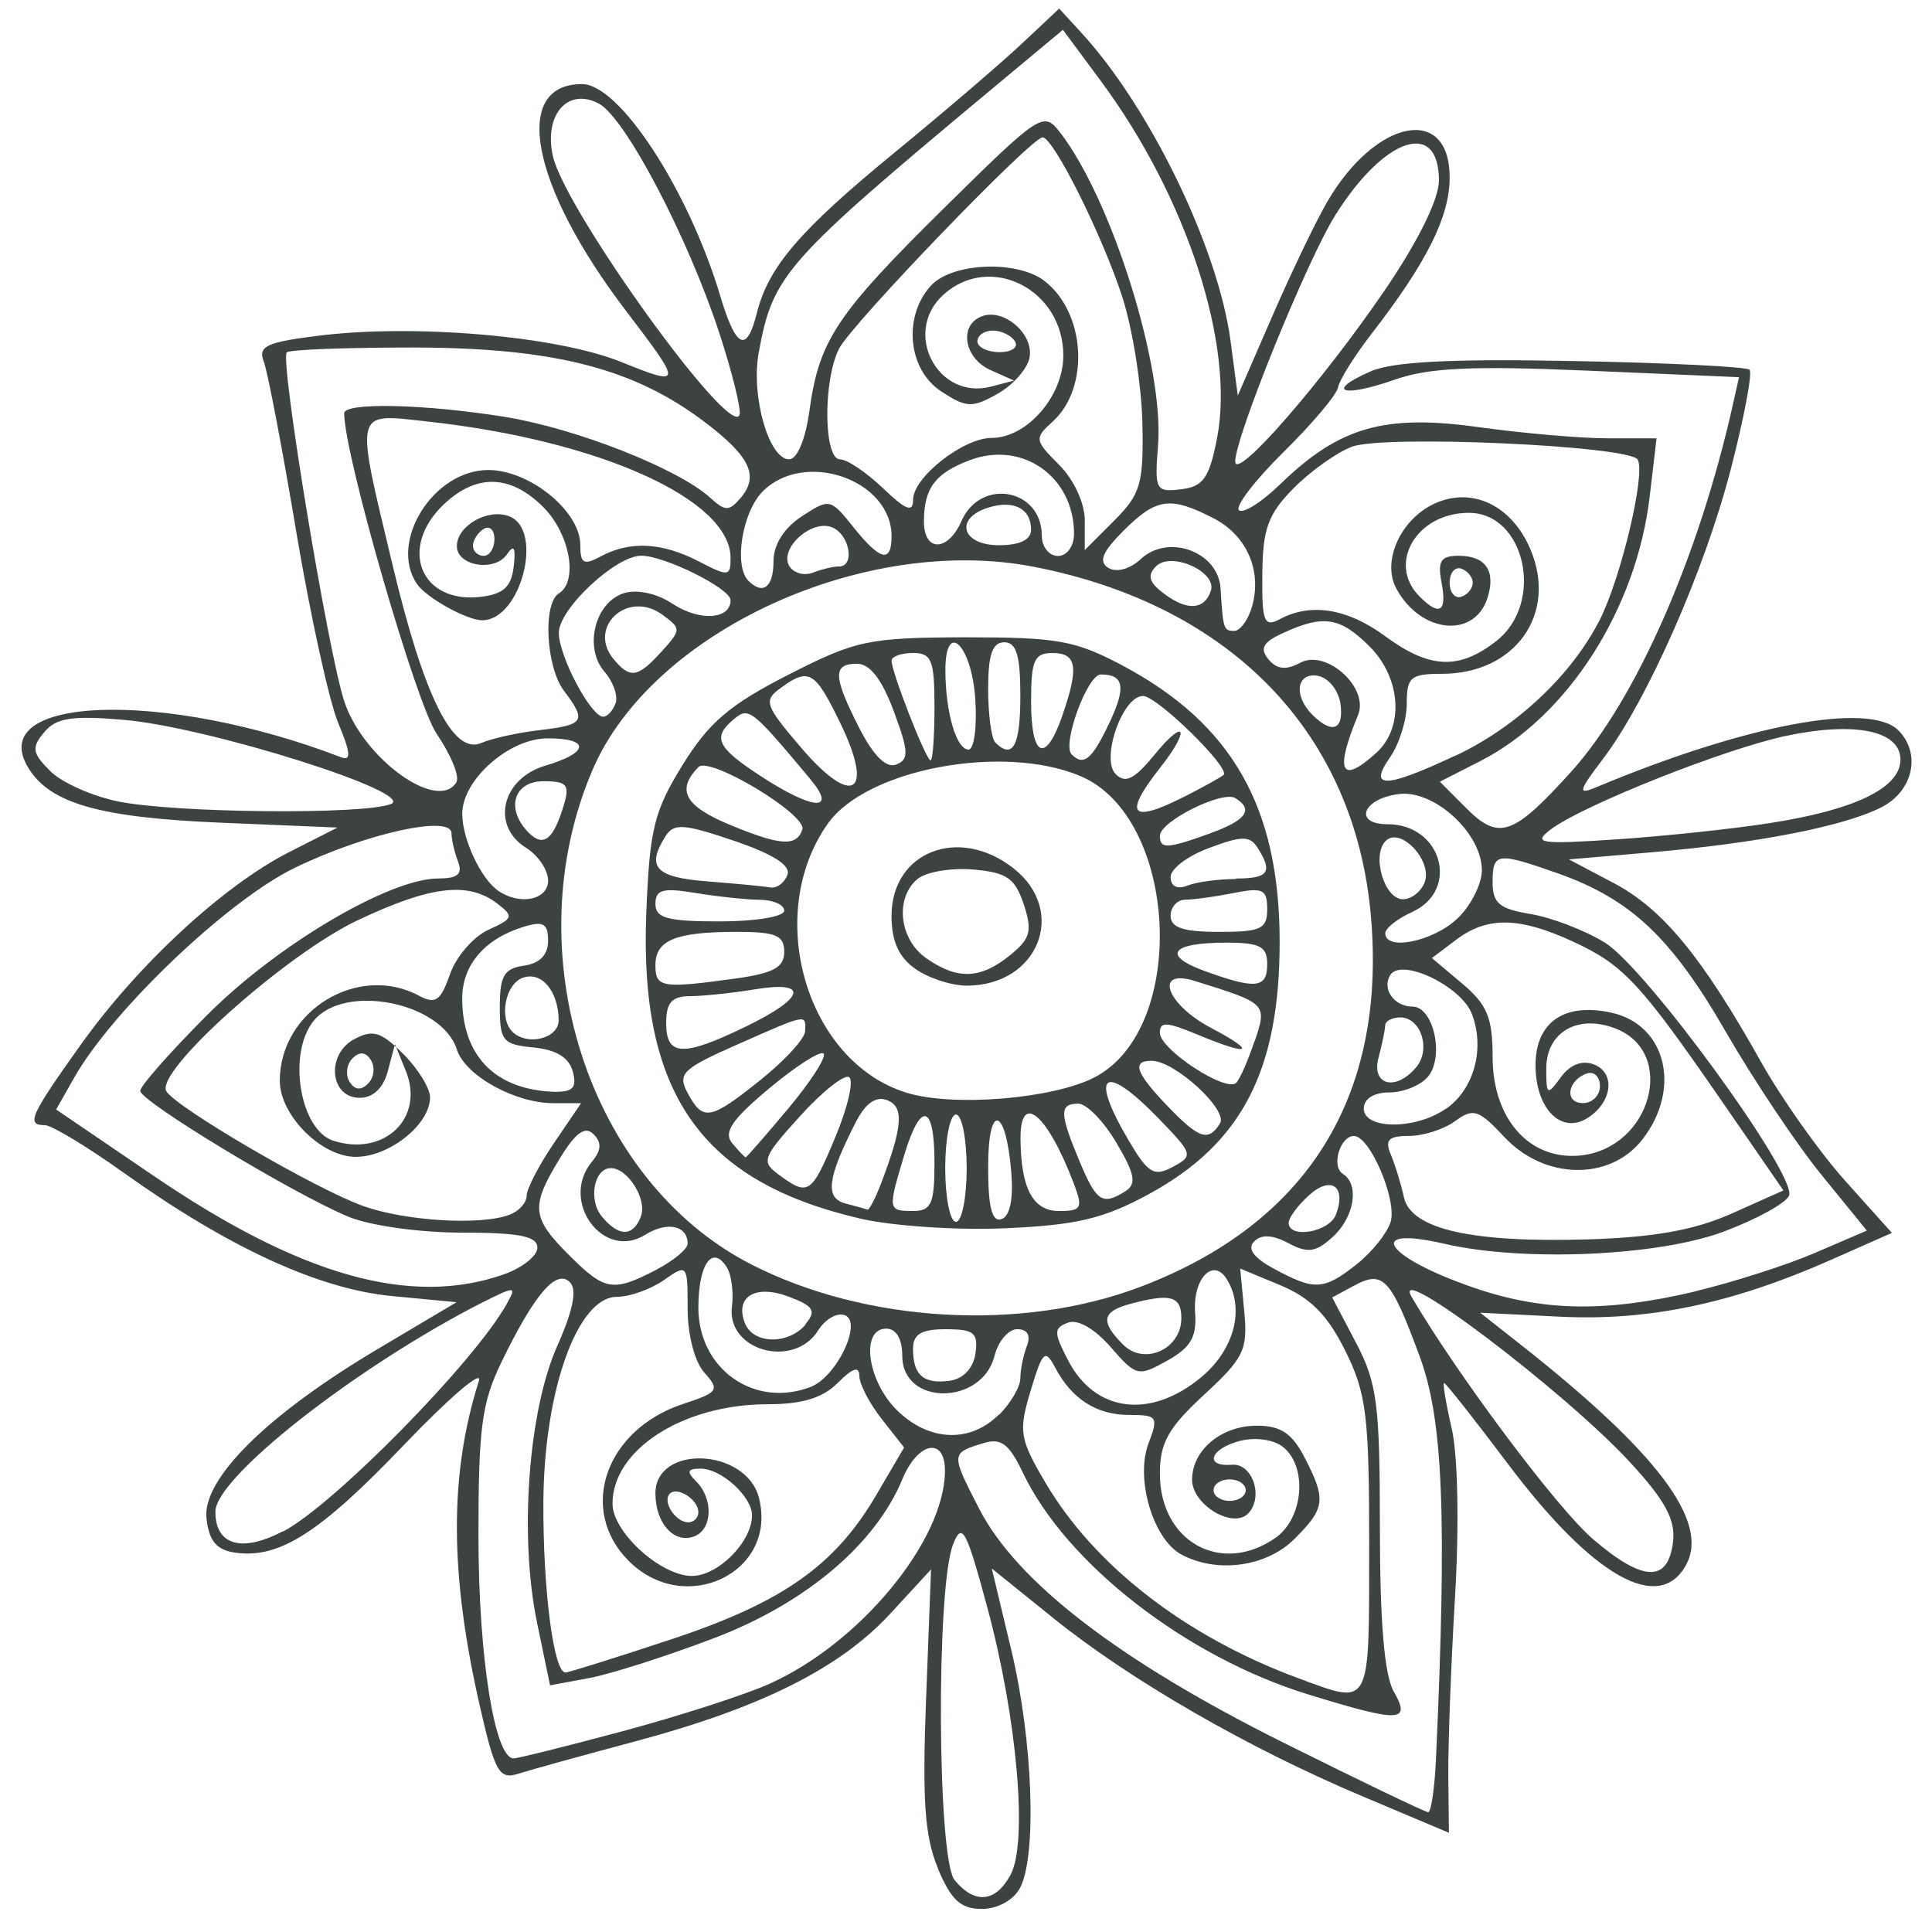 <?xml version="1.0" encoding="UTF-8"?>
<svg width="61px" height="61px" viewBox="0 0 61 61" version="1.1" xmlns="http://www.w3.org/2000/svg" xmlns:xlink="http://www.w3.org/1999/xlink">
    <title>mandala-svgrepo-com</title>
    <g id="页面-1" stroke="none" stroke-width="1" fill="none" fill-rule="evenodd">
        <g id="形状库素材-植物" transform="translate(-80, -473)" fill="#3D4242" fill-rule="nonzero">
            <g id="mandala-svgrepo-com" transform="translate(80.68, 473.271)">
                <path d="M28.936,58.721 C28.516,57.72 28.436,56.583 28.56,53.365 L28.716,49.281 L27.429,50.678 C25.842,52.399 23.353,53.646 19.386,54.708 C17.717,55.153 16.049,55.615 15.68,55.733 C15.086,55.923 14.948,55.683 14.482,53.648 C13.513,49.425 13.501,46.289 14.442,43.324 C14.56,42.953 13.494,43.865 12.073,45.352 C9.421,48.128 8.135,48.949 6.745,48.752 C6.157,48.667 5.921,48.387 5.84,47.674 C5.697,46.429 7.757,44.393 11.257,42.316 L13.736,40.844 L11.694,40.65 C9.382,40.429 6.536,39.119 3.222,36.754 C2.066,35.929 0.948,35.254 0.739,35.254 C0.136,35.254 0.265,34.964 1.869,32.715 C3.681,30.177 6.373,27.689 8.454,26.631 L9.975,25.858 L6.268,25.703 C2.476,25.543 0.915,25.102 0.222,23.985 C-1.204,21.691 4.488,21.488 10.083,23.636 C10.415,23.765 10.394,23.506 9.999,22.556 C9.712,21.869 9.115,19.147 8.672,16.506 C8.229,13.864 7.768,11.448 7.646,11.137 C7.46,10.662 7.739,10.533 9.357,10.331 C12.384,9.95 16.89,10.331 18.935,11.159 C20.88,11.938 20.883,11.905 19.075,9.53 C16.079,5.596 15.459,2.384 17.696,2.384 C18.881,2.384 21.058,5.723 22.062,9.076 C22.56,10.739 22.896,10.893 23.219,9.605 C23.583,8.153 24.577,6.995 27.559,4.551 C29.094,3.293 30.892,1.754 31.556,1.132 L32.762,0 L33.467,0.768 C35.64,3.136 37.785,7.569 38.173,10.495 L38.401,12.219 L39.496,9.701 C40.098,8.316 40.879,6.691 41.231,6.09 C42.762,3.474 45.091,3.017 45.091,5.332 C45.091,6.569 44.367,8.018 42.627,10.265 C42.085,10.965 41.608,11.727 41.567,11.96 C41.527,12.19 40.754,13.107 39.852,13.996 C38.95,14.885 38.313,15.713 38.437,15.837 C38.561,15.962 39.155,15.587 39.758,15.001 C41.608,13.211 43.031,12.802 45.986,13.213 C47.385,13.408 49.225,13.568 50.075,13.568 L51.623,13.568 L51.407,15.402 C50.99,18.956 48.816,22.352 46.06,23.758 L44.781,24.41 L45.632,25.261 C46.645,26.274 47.105,26.113 48.924,24.099 C50.965,21.84 52.945,17.348 54.03,12.518 L54.227,11.638 L49.48,11.433 C45.778,11.273 44.426,11.338 43.334,11.723 C41.709,12.296 41.144,12.093 42.587,11.458 C43.283,11.148 45.126,11.053 48.976,11.128 C51.951,11.183 54.464,11.308 54.559,11.403 C54.655,11.498 54.391,12.902 53.973,14.521 C53.145,17.735 51.318,21.873 49.919,23.708 C49.167,24.694 49.131,24.831 49.687,24.598 C54.413,22.616 58.341,21.872 59.256,22.787 C59.985,23.516 59.728,24.701 58.731,25.213 C57.558,25.816 54.827,26.351 51.463,26.639 L48.856,26.864 L50.277,27.614 C51.817,28.427 53.064,29.942 54.918,33.251 C55.571,34.415 56.768,36.108 57.579,37.011 L59.054,38.656 L57.095,39.522 C53.995,40.892 51.36,41.442 48.566,41.301 L46.054,41.176 L47.352,42.199 C51.648,45.584 53.29,47.767 52.562,49.126 C51.719,50.702 49.617,49.52 46.935,45.955 C45.876,44.547 44.967,43.395 44.916,43.395 C44.865,43.395 44.974,44.043 45.157,44.836 C45.351,45.671 45.393,47.91 45.259,50.172 C45.131,52.316 45.037,54.863 45.048,55.833 L45.068,57.596 L42.322,56.438 C38.73,54.923 35.009,52.778 32.584,50.824 L30.634,49.252 L31.251,51.831 C31.933,54.681 32.065,58.331 31.522,59.344 C31.318,59.724 30.815,60 30.319,60 C29.654,60 29.349,59.72 28.934,58.729 L28.936,58.721 Z M31.23,58.916 C31.776,57.894 31.435,53.972 30.495,50.49 C29.824,48.004 29.695,47.766 29.411,48.493 C28.872,49.868 28.912,58.428 29.461,59.091 C30.098,59.862 30.759,59.797 31.231,58.916 L31.23,58.916 Z M44.66,55.248 C45.007,47.589 44.885,44.559 44.146,42.56 C43.234,40.09 42.993,39.828 42.087,40.314 L41.382,40.694 L42.135,42.127 C42.801,43.395 42.888,44.069 42.888,47.965 C42.888,50.932 43.03,52.62 43.324,53.133 C43.884,54.113 43.532,54.124 40.612,53.224 C36.762,52.035 32.985,49.097 31.617,46.23 C31.18,45.312 30.928,45.123 30.371,45.294 C29.336,45.609 29.336,45.619 30.236,47.366 C31.427,49.681 34.655,52.163 39.838,54.748 C42.261,55.956 44.32,56.946 44.413,56.946 C44.506,56.946 44.617,56.184 44.66,55.252 L44.66,55.248 Z M18.966,54.393 C20.719,53.923 22.797,53.255 23.582,52.907 C26.444,51.642 29.135,48.395 29.156,46.184 C29.166,45.084 28.303,45.243 27.81,46.434 C26.959,48.49 24.76,50.347 21.878,51.446 C20.387,52.014 18.609,52.583 17.927,52.711 L16.687,52.941 L16.278,50.971 C15.71,48.237 15.998,44.287 16.914,42.227 C17.418,41.093 17.546,40.446 17.312,40.212 C16.886,39.786 16.201,40.581 15.165,42.71 C14.526,44.023 14.423,44.8 14.427,48.302 C14.432,52.059 14.941,55.25 15.537,55.248 C15.669,55.248 17.212,54.863 18.966,54.393 L18.966,54.393 Z M42.55,48.556 C42.55,44.413 42.466,43.727 41.792,42.371 C41.235,41.25 40.696,40.706 39.755,40.313 L38.477,39.781 L38.605,41.129 C38.721,42.346 38.6,42.602 37.337,43.766 C36.208,44.809 35.941,45.283 35.941,46.255 C35.941,48.407 37.88,49.483 39.594,48.282 C40.471,47.668 40.611,46.062 39.843,45.425 C39.554,45.184 38.976,45.099 38.487,45.219 C37.531,45.459 37.319,46.049 38.216,45.976 C38.873,45.921 39.229,47.013 38.721,47.522 C38.234,48.007 36.958,47.231 36.958,46.45 C36.958,45.511 37.881,44.743 39.007,44.743 C39.754,44.743 40.115,44.983 40.508,45.742 C41.199,47.08 41.167,47.343 40.193,48.316 C39.31,49.2 37.752,49.416 36.624,48.812 C35.725,48.331 35.159,46.417 35.584,45.299 C35.902,44.464 35.861,44.404 34.981,44.404 C33.94,44.404 33.158,43.903 32.628,42.896 C32.32,42.31 32.234,42.393 31.862,43.634 C31.475,44.926 31.51,45.145 32.313,46.517 C33.866,49.167 36.761,51.408 40.328,52.722 C42.621,53.568 42.549,53.702 42.549,48.554 L42.55,48.556 Z M20.505,51.492 C24.032,50.322 25.68,49.163 26.99,46.927 L27.866,45.432 L27.16,44.534 C26.771,44.039 26.453,43.428 26.453,43.173 C26.453,42.853 26.243,42.918 25.775,43.388 C25.297,43.868 24.645,44.066 23.561,44.066 C20.89,44.066 18.659,45.495 18.659,47.206 C18.659,48.102 20.182,49.487 21.166,49.487 C21.993,49.487 23.064,48.408 23.064,47.573 C23.064,46.984 22.093,46.099 21.447,46.099 C21.018,46.099 20.986,46.189 21.302,46.504 C21.85,47.053 21.817,48.017 21.242,48.237 C20.609,48.483 20.014,47.828 20.014,46.883 C20.014,45.321 22.888,45.448 23.285,47.029 C23.875,49.379 20.949,50.791 19.172,49.014 C17.556,47.398 18.433,44.866 20.889,44.056 C22.001,43.691 22.052,43.615 21.561,43.072 C21.256,42.732 21.031,41.877 21.031,41.053 C21.031,39.641 21.021,39.628 20.278,40.148 C19.863,40.438 19.196,40.675 18.795,40.675 C17.56,40.675 16.503,43.611 16.477,47.114 C16.457,49.877 16.798,52.536 17.174,52.536 C17.272,52.536 18.771,52.066 20.505,51.491 L20.505,51.492 Z M52.144,48.399 C52.224,47.71 51.89,47.095 50.788,45.9 C48.73,43.666 43.181,39.465 43.89,40.677 C45.33,43.138 48.495,47.366 49.616,48.325 C51.203,49.684 51.992,49.706 52.144,48.401 L52.144,48.399 Z M8.26,48.084 C9.866,47.239 14.282,42.748 15.311,40.913 C15.64,40.325 15.607,40.324 14.53,40.862 C10.565,42.889 6.12,46.375 6.12,47.458 C6.12,48.52 6.955,48.76 8.26,48.073 L8.26,48.084 Z M21.37,47.477 C21.37,47.077 20.709,46.649 20.466,46.892 C20.223,47.136 20.651,47.795 21.051,47.795 C21.226,47.795 21.37,47.651 21.37,47.475 L21.37,47.477 Z M38.652,46.779 C38.652,46.593 38.423,46.438 38.144,46.438 C37.865,46.438 37.636,46.589 37.636,46.779 C37.636,46.964 37.864,47.118 38.144,47.118 C38.424,47.118 38.652,46.968 38.652,46.779 Z M30.858,44.407 C31.231,44.032 31.536,43.513 31.536,43.248 C31.536,42.983 31.628,42.526 31.741,42.231 C31.872,41.892 31.761,41.696 31.439,41.696 C31.16,41.696 30.837,42.075 30.72,42.538 C30.326,44.109 27.808,44.123 27.808,42.538 C27.808,42.001 27.618,41.679 27.3,41.679 C26.488,41.679 26.694,43.307 27.623,44.236 C28.631,45.244 29.942,45.306 30.858,44.392 L30.858,44.407 Z M37.271,43.191 C38.304,42.322 38.629,41.023 38.045,40.104 C37.618,39.432 36.975,40.104 37.054,41.176 C37.111,41.938 36.916,42.275 36.176,42.688 C35.257,43.202 35.195,43.188 34.385,42.258 C33.88,41.678 33.345,41.372 33.038,41.49 C32.586,41.665 32.586,41.795 33.042,42.678 C33.898,44.333 35.661,44.547 37.271,43.193 L37.271,43.191 Z M24.913,43.52 C25.734,43.206 26.563,41.474 25.997,41.256 C25.755,41.161 25.376,41.376 25.155,41.731 C24.385,42.964 22.25,42.376 22.43,40.98 C22.488,40.535 22.415,39.979 22.268,39.743 C21.813,39.013 21.37,39.643 21.37,41.014 C21.37,42.954 23.135,44.202 24.913,43.52 L24.913,43.52 Z M30.119,42.46 C30.211,41.812 30.074,41.697 29.187,41.697 C28.405,41.697 28.147,41.852 28.147,42.319 C28.147,43.151 28.487,43.441 29.319,43.322 C29.739,43.261 30.054,42.922 30.119,42.46 Z M36.619,41.346 C36.619,40.651 36.279,40.554 35.009,40.897 C34.11,41.136 34.053,41.457 34.779,42.183 C35.453,42.856 36.619,42.328 36.619,41.349 L36.619,41.346 Z M24.754,41.532 C25.1,41.117 25.012,40.968 24.232,40.672 C23.167,40.267 22.514,40.672 22.839,41.503 C23.097,42.175 24.206,42.191 24.754,41.553 L24.754,41.532 Z M35.313,40.364 C40.585,38.368 43.084,34.374 42.609,28.705 C42.123,22.913 38.226,18.852 31.981,17.628 C26.625,16.578 19.913,19.657 18.034,24.024 C15.56,29.776 17.885,37.02 23.05,39.656 C26.662,41.498 31.568,41.782 35.313,40.364 Z M26.453,38.197 C21.451,37.03 19.501,34.239 19.725,28.566 C19.831,25.905 19.968,25.345 20.874,23.877 C21.701,22.54 22.359,21.979 24.204,21.037 C26.35,19.942 26.723,19.863 29.782,19.851 C32.694,19.851 33.251,19.941 34.755,20.738 C38.221,22.58 39.723,25.218 39.723,29.468 C39.723,33.531 38.528,35.834 35.594,37.431 C34.171,38.206 33.319,38.409 31.078,38.509 C29.55,38.579 27.484,38.439 26.453,38.199 L26.453,38.197 Z M29.842,36.612 C29.842,35.681 29.689,34.918 29.503,34.918 C29.316,34.918 29.164,35.681 29.164,36.612 C29.164,37.544 29.316,38.307 29.503,38.307 C29.689,38.307 29.842,37.544 29.842,36.612 Z M31.251,36.752 C31.079,34.661 30.519,34.522 30.519,36.572 C30.519,37.846 30.64,38.322 30.939,38.222 C31.205,38.133 31.319,37.594 31.25,36.754 L31.251,36.752 Z M27.136,37.102 C27.827,35.286 27.871,34.672 27.328,34.464 C26.972,34.329 26.642,34.564 26.329,35.181 C25.438,36.931 25.361,37.558 26.015,37.728 C26.349,37.813 26.664,37.903 26.715,37.923 C26.767,37.923 26.956,37.573 27.136,37.1 L27.136,37.102 Z M28.825,36.439 C28.825,34.568 28.387,34.471 27.862,36.224 C27.349,37.934 27.354,37.964 28.147,37.964 C28.725,37.964 28.825,37.739 28.825,36.438 L28.825,36.439 Z M33.222,37.094 C32.387,34.899 31.532,34.178 31.541,35.677 C31.551,37.246 31.931,37.965 32.753,37.965 C33.471,37.965 33.519,37.874 33.222,37.094 L33.222,37.094 Z M34.86,37.334 C35.211,37.109 35.151,36.795 34.572,35.815 C34.17,35.133 33.628,34.575 33.366,34.575 C32.763,34.575 32.77,34.88 33.406,36.398 C33.942,37.679 34.128,37.799 34.862,37.334 L34.86,37.334 Z M25.708,35.599 C26.094,34.671 26.283,33.833 26.129,33.738 C25.975,33.643 25.277,34.198 24.578,34.971 C23.38,36.297 23.343,36.404 23.928,36.833 C24.848,37.505 24.944,37.438 25.708,35.599 L25.708,35.599 Z M35.911,35.053 C34.169,33.255 33.693,33.597 34.956,35.738 C35.57,36.779 35.755,36.89 36.347,36.573 C37.006,36.218 36.99,36.168 35.911,35.053 L35.911,35.053 Z M24.213,34.723 C24.924,33.873 25.424,33.094 25.323,32.993 C25.223,32.894 24.449,33.389 23.605,34.094 C22.424,35.082 22.154,35.481 22.438,35.824 C22.642,36.069 22.833,36.269 22.864,36.269 C22.894,36.269 23.502,35.573 24.213,34.722 L24.213,34.723 Z M37.84,35.198 C38.101,34.773 36.413,33.225 35.687,33.222 C35.043,33.219 35.173,33.597 36.174,34.642 C37.177,35.688 37.475,35.788 37.84,35.198 L37.84,35.198 Z M23.349,33.813 C24.105,33.208 24.731,32.522 24.741,32.288 C24.766,31.738 24.814,31.728 22.586,32.714 C20.861,33.477 20.705,33.63 21.031,34.239 C21.516,35.144 21.741,35.102 23.349,33.813 Z M33.88,33.743 C36.85,32.207 36.529,25.526 33.421,24.227 C30.972,23.204 26.686,24.012 25.465,25.724 C23.418,28.599 24.772,33.249 27.942,34.23 C29.405,34.685 32.565,34.425 33.88,33.745 L33.88,33.743 Z M28.223,30.321 C27.696,29.951 27.469,29.448 27.469,28.645 C27.469,26.619 29.597,25.79 31.321,27.145 C33.041,28.498 32.102,30.849 29.842,30.849 C29.365,30.849 28.637,30.613 28.223,30.321 Z M31.208,29.891 C31.858,29.364 31.922,29.126 31.643,28.281 C31.368,27.453 31.105,27.273 30.046,27.183 C29.348,27.123 28.56,27.259 28.293,27.479 C27.568,28.079 27.708,29.384 28.561,29.981 C29.548,30.672 30.273,30.648 31.208,29.891 L31.208,29.891 Z M38.932,32.614 C39.332,31.417 39.328,31.413 37.043,30.701 C35.744,30.296 36.134,31.433 37.551,32.18 C39.046,32.969 38.795,33.091 37.117,32.39 C36.142,31.985 35.941,31.98 35.941,32.34 C35.941,32.864 38.035,34.234 38.352,33.917 C38.467,33.803 38.728,33.208 38.932,32.594 L38.932,32.614 Z M22.886,32.133 C24.753,31.227 24.876,30.681 23.149,30.967 C22.45,31.082 21.535,31.177 21.116,31.182 C20.529,31.184 20.353,31.382 20.353,32.033 C20.353,33.087 20.882,33.108 22.886,32.133 L22.886,32.133 Z M22.509,30.63 C23.74,30.46 24.081,30.275 24.081,29.783 C24.081,29.262 23.818,29.151 22.584,29.151 C20.65,29.151 20.014,29.411 20.014,30.204 C20.014,30.911 20.213,30.945 22.509,30.629 L22.509,30.63 Z M39.33,30.17 C39.33,29.61 39.104,29.492 38.031,29.492 C36.288,29.492 35.99,29.892 37.362,30.39 C38.973,30.974 39.33,30.934 39.33,30.171 L39.33,30.17 Z M39.33,28.433 C39.33,27.808 39.192,27.741 38.271,27.925 C37.689,28.04 37.003,28.135 36.746,28.135 C36.49,28.135 36.28,28.365 36.28,28.643 C36.28,29.018 36.676,29.152 37.805,29.152 C39.134,29.152 39.33,29.062 39.33,28.432 L39.33,28.433 Z M24.081,28.483 C24.081,28.299 23.738,28.143 23.318,28.139 C22.899,28.136 21.984,28.038 21.285,27.924 C20.25,27.753 20.014,27.814 20.014,28.268 C20.014,28.718 20.394,28.821 22.048,28.821 C23.177,28.821 24.081,28.671 24.081,28.481 L24.081,28.483 Z M24.181,27.357 C24.297,27.057 23.743,26.7 22.497,26.276 C20.903,25.735 20.598,25.714 20.333,26.131 C19.718,27.104 20.012,27.428 21.624,27.555 C22.509,27.625 23.408,27.71 23.621,27.745 C23.834,27.796 24.086,27.605 24.181,27.355 L24.181,27.357 Z M38.341,27.467 C39.374,27.467 39.516,27.267 39.028,26.498 C38.785,26.113 38.533,26.113 37.508,26.498 C36.833,26.743 36.28,27.157 36.28,27.419 C36.28,27.713 36.484,27.819 36.816,27.689 C37.111,27.573 37.797,27.483 38.341,27.483 L38.341,27.467 Z M24.652,25.921 C24.808,25.451 21.718,23.593 21.372,23.948 C20.66,24.677 20.94,25.183 22.386,25.78 C23.965,26.433 24.472,26.464 24.652,25.92 L24.652,25.921 Z M37.527,26.041 C38.674,25.625 38.912,25.293 38.324,24.928 C37.917,24.678 35.942,25.663 35.942,26.117 C35.942,26.543 36.164,26.532 37.527,26.043 L37.527,26.041 Z M36.721,24.88 C37.317,24.575 37.871,24.269 37.952,24.197 C38.184,23.986 35.852,21.703 35.408,21.703 C34.76,21.703 34.067,23.692 34.547,24.172 C34.852,24.477 35.138,24.332 35.77,23.561 C36.756,22.353 36.915,22.745 35.941,23.98 C34.776,25.462 35.019,25.742 36.721,24.878 L36.721,24.88 Z M24.905,24.329 C23.061,22.122 22.963,22.044 22.501,22.427 C21.801,23.008 21.944,23.32 23.318,24.22 C24.99,25.314 25.772,25.369 24.905,24.33 L24.905,24.329 Z M25.847,22.55 C25.048,20.907 24.861,20.797 23.961,21.456 C23.42,21.851 23.472,22.002 24.62,23.342 C26.246,25.242 26.938,24.796 25.847,22.55 Z M27.54,22.186 C27.167,21.18 26.785,20.686 26.38,20.686 C25.604,20.686 25.618,21.081 26.454,22.723 C26.898,23.591 27.3,23.989 27.614,23.869 C28.024,23.709 28.013,23.459 27.54,22.186 L27.54,22.186 Z M28.825,22.041 C28.825,20.572 28.735,20.346 28.147,20.346 C27.774,20.346 27.47,20.456 27.47,20.591 C27.47,20.956 28.559,23.737 28.702,23.737 C28.77,23.737 28.825,22.974 28.825,22.043 L28.825,22.041 Z M34.332,22.584 C34.882,21.43 34.816,21.024 34.078,21.024 C33.652,21.024 32.843,23.235 33.155,23.547 C33.533,23.927 33.794,23.712 34.332,22.584 L34.332,22.584 Z M30.114,21.813 C30.001,20.077 29.161,19.276 29.169,20.911 C29.174,22.231 29.518,23.396 29.9,23.396 C30.075,23.396 30.171,22.684 30.114,21.813 L30.114,21.813 Z M31.536,21.703 C31.536,20.422 31.412,20.008 31.028,20.008 C30.654,20.008 30.519,20.398 30.519,21.477 C30.519,22.285 30.621,23.047 30.745,23.172 C31.297,23.722 31.536,23.276 31.536,21.703 L31.536,21.703 Z M32.858,22.33 C33.392,20.799 33.322,20.347 32.553,20.347 C31.976,20.347 31.875,20.572 31.875,21.872 C31.875,23.646 32.327,23.857 32.859,22.332 L32.858,22.33 Z M52.829,40.503 C54.009,40.223 55.714,39.679 56.619,39.29 L58.263,38.583 L56.836,36.83 C56.051,35.867 54.689,33.831 53.81,32.306 C52.091,29.326 50.805,28.114 48.499,27.301 C46.581,26.625 46.447,26.643 46.447,27.591 C46.447,28.247 46.665,28.429 47.647,28.588 C48.307,28.698 49.362,29.102 49.992,29.491 C51.302,30.3 56.056,36.829 55.807,37.477 C55.717,37.712 54.788,38.224 53.743,38.615 C51.672,39.391 47.42,39.575 44.931,39.001 C42.377,38.408 43.032,39.41 45.83,40.379 C48.028,41.137 50.001,41.173 52.829,40.508 L52.829,40.503 Z M15.219,39.969 C15.806,39.764 16.287,39.383 16.287,39.122 C16.287,38.762 15.722,38.647 13.904,38.647 C12.56,38.647 10.994,38.427 10.313,38.142 C8.557,37.408 3.748,34.499 3.748,34.171 C3.748,34.016 4.71,32.928 5.885,31.753 C8.09,29.549 11.624,27.465 13.158,27.465 C13.775,27.465 13.934,27.329 13.781,26.928 C13.668,26.634 13.575,26.233 13.575,26.038 C13.575,25.442 10.861,26.043 8.616,27.135 C6.507,28.16 2.867,31.628 1.658,33.762 L1.093,34.76 L4.199,36.873 C8.823,40.017 12.288,40.991 15.219,39.969 L15.219,39.969 Z M20.031,39.824 C20.581,39.539 21.031,39.167 21.031,38.997 C21.031,38.418 20.383,38.283 19.688,38.717 C18.363,39.544 16.982,37.648 18.008,36.41 C18.31,36.045 18.324,35.804 18.058,35.537 C17.791,35.272 17.495,35.487 16.99,36.313 C16.069,37.824 16.103,38.174 17.279,39.35 C18.417,40.488 18.665,40.531 20.033,39.825 L20.031,39.824 Z M42.145,39.654 C42.625,39.279 43.111,38.674 43.225,38.316 C43.442,37.633 42.576,35.596 42.069,35.596 C41.628,35.596 41.345,36.561 41.717,36.791 C42.253,37.121 42.084,38.164 41.392,38.79 C40.86,39.27 40.608,39.306 40,38.98 C39.504,38.715 39.145,38.695 38.918,38.925 C38.69,39.15 38.898,39.439 39.547,39.79 C40.827,40.483 41.112,40.468 42.145,39.655 L42.145,39.654 Z M54.003,38.042 L55.629,37.315 L53.691,34.507 C51.101,30.754 50.578,30.193 48.988,29.459 C47.289,28.675 46.279,28.658 45.298,29.399 L44.53,29.978 L45.488,30.785 C46.276,31.448 46.447,31.86 46.447,33.101 C46.447,35.059 47.615,36.371 49.215,36.212 C51.456,35.986 52.288,32.947 50.312,32.196 C49.125,31.746 48.141,32.321 48.141,33.471 C48.141,34.312 48.171,34.33 48.601,33.741 C48.893,33.341 49.272,33.194 49.642,33.336 C50.339,33.601 50.228,34.535 49.44,35.031 C48.609,35.554 47.802,34.73 47.802,33.362 C47.802,32.004 48.708,31.376 50.197,31.703 C51.932,32.083 52.423,34.12 51.166,35.718 C50.143,37.02 48.079,36.979 46.822,35.633 C46.006,34.761 45.839,34.706 45.265,35.125 C44.912,35.385 44.254,35.595 43.804,35.595 C43.155,35.595 43.037,35.72 43.235,36.188 C43.372,36.513 43.557,37.118 43.647,37.531 C43.866,38.539 45.787,38.975 49.497,38.859 C51.56,38.794 52.838,38.564 54.003,38.041 L54.003,38.042 Z M19.555,38.133 C19.759,37.599 19.144,36.611 18.607,36.611 C18.073,36.611 17.887,37.615 18.324,38.141 C18.858,38.785 19.305,38.782 19.555,38.141 L19.555,38.133 Z M41.498,38.083 C41.84,37.191 41.351,36.834 40.652,37.466 C40.298,37.786 40.008,38.178 40.008,38.336 C40.008,38.852 41.286,38.636 41.498,38.081 L41.498,38.083 Z M15.412,38.083 C15.707,37.968 15.948,37.703 15.948,37.483 C15.948,37.269 16.335,36.52 16.807,35.825 L17.667,34.56 L16.79,34.56 C15.575,34.56 14.006,33.687 13.745,32.866 C13.273,31.378 10.206,30.761 9.227,31.956 C8.386,32.981 8.785,35.41 9.849,35.747 C11.457,36.258 12.736,35.024 12.134,33.544 L11.79,32.697 L11.566,33.544 C11.424,34.083 11.101,34.391 10.68,34.391 C9.732,34.391 9.605,33.02 10.508,32.537 C11.091,32.227 11.35,32.302 12.053,33.007 C12.518,33.472 12.898,34.087 12.898,34.376 C12.898,35.23 11.617,36.255 10.551,36.255 C9.466,36.255 8.154,34.94 8.154,33.853 C8.154,31.644 10.623,30.136 12.55,31.167 C13.071,31.447 13.233,31.332 13.527,30.49 C13.72,29.934 14.266,29.303 14.738,29.087 C15.532,28.727 15.553,28.663 15.01,28.25 C14.095,27.555 12.907,27.7 10.615,28.784 C8.338,29.861 4.192,33.569 4.574,34.186 C4.899,34.712 9.296,37.275 10.785,37.806 C12.124,38.286 14.514,38.427 15.412,38.081 L15.412,38.083 Z M44.977,34.738 C45.862,34.118 46.21,32.84 45.794,31.745 C45.458,30.863 43.56,29.956 43.215,30.515 C42.943,30.954 43.337,31.511 43.919,31.511 C44.579,31.511 44.93,33.09 44.41,33.718 C44.18,33.998 43.629,34.221 43.186,34.221 C42.695,34.221 42.38,34.422 42.38,34.73 C42.38,35.398 44.027,35.404 44.977,34.73 L44.977,34.738 Z M49.836,34.024 C49.836,33.729 49.655,33.549 49.433,33.619 C48.805,33.829 48.701,34.558 49.299,34.558 C49.594,34.558 49.836,34.318 49.836,34.022 L49.836,34.024 Z M11.034,33.205 C10.87,32.94 10.675,32.92 10.449,33.145 C10.263,33.33 10.221,33.663 10.356,33.882 C10.52,34.147 10.715,34.167 10.941,33.942 C11.128,33.757 11.169,33.424 11.034,33.205 L11.034,33.205 Z M17.406,33.565 C17.29,33.12 16.885,32.872 16.167,32.802 C15.194,32.707 15.101,32.597 15.101,31.513 C15.101,30.541 15.238,30.307 15.863,30.218 C16.363,30.148 16.625,29.878 16.625,29.433 C16.625,28.888 16.477,28.801 15.863,28.988 C14.629,29.363 13.914,30.194 13.914,31.249 C13.914,33.084 14.971,34.147 16.848,34.202 C17.409,34.202 17.539,34.072 17.406,33.565 L17.406,33.565 Z M44.039,33.42 C44.508,32.855 44.182,31.852 43.53,31.852 C43.271,31.852 43.056,31.968 43.054,32.108 C43.051,32.248 42.957,32.705 42.845,33.123 C42.61,34.001 43.396,34.196 44.039,33.419 L44.039,33.42 Z M16.959,31.937 C16.949,31.009 16.408,30.378 15.813,30.606 C15.269,30.816 15.071,31.879 15.496,32.303 C15.963,32.769 16.964,32.519 16.959,31.939 L16.959,31.937 Z M45.324,28.743 C45.755,28.338 46.108,27.645 46.108,27.203 C46.108,26.044 44.614,24.666 43.501,24.799 C42.347,24.933 42.03,25.753 43.131,25.753 C44.844,25.753 45.425,27.832 43.905,28.525 C43.439,28.735 43.058,29.039 43.058,29.195 C43.058,29.762 44.558,29.46 45.323,28.741 L45.324,28.743 Z M16.625,27.529 C16.625,27.198 16.311,26.735 15.927,26.495 C14.81,25.798 15.163,24.308 16.541,23.903 C17.928,23.493 17.964,23.041 16.61,23.041 C15.397,23.041 13.915,24.349 13.915,25.42 C13.915,26.231 14.509,27.493 15.067,27.865 C15.756,28.325 16.626,28.135 16.626,27.53 L16.625,27.529 Z M44.301,27.588 C44.562,26.91 43.535,25.817 43.072,26.279 C42.617,26.735 43.027,28.122 43.616,28.122 C43.88,28.122 44.188,27.883 44.301,27.588 Z M17.119,25.157 C17.316,24.505 17.224,24.395 16.479,24.395 C15.529,24.395 15.277,25.283 16.015,26.022 C16.481,26.487 16.79,26.247 17.119,25.157 L17.119,25.157 Z M55.227,25.712 C57.898,25.297 59.324,24.6 59.324,23.715 C59.324,22.803 57.904,22.503 55.733,22.959 C53.794,23.364 49.28,25.159 48.276,25.922 C47.704,26.357 47.934,26.392 50.344,26.232 C51.835,26.132 54.032,25.902 55.227,25.713 L55.227,25.712 Z M11.657,25.119 C12.526,24.779 5.912,22.689 3.23,22.457 C1.586,22.317 1.095,22.392 0.716,22.848 C0.308,23.337 0.334,23.503 0.911,24.079 C1.277,24.445 2.255,24.878 3.086,25.041 C4.932,25.401 10.8,25.456 11.658,25.116 L11.657,25.119 Z M13.731,24.419 C13.838,24.244 13.556,23.558 13.103,22.891 C12.45,21.928 10.187,14.081 10.187,12.778 C10.187,12.428 12.717,12.483 15.27,12.893 C17.498,13.254 20.72,14.52 21.736,15.438 C22.225,15.883 22.339,15.879 22.715,15.438 C23.287,14.75 23.002,14.146 21.599,13.076 C19.367,11.374 16.872,10.723 12.502,10.701 C10.328,10.701 8.47,10.761 8.373,10.857 C8.152,11.076 9.675,20.314 10.19,21.874 C10.788,23.684 13.141,25.382 13.731,24.428 L13.731,24.419 Z M45.261,23.596 C47.184,22.697 48.934,21.053 49.824,19.312 C50.499,17.991 51.289,14.662 51.027,14.239 C50.754,13.799 43.003,13.45 42.004,13.834 C41.517,14.018 40.686,14.614 40.156,15.152 C39.357,15.962 39.189,16.426 39.176,17.855 C39.161,19.37 39.23,19.544 39.732,19.276 C40.714,18.752 41.867,18.942 43.058,19.818 C44.456,20.849 45.395,20.889 46.571,19.963 C48.097,18.762 47.482,15.921 45.694,15.921 C44.045,15.921 43.103,17.526 44.142,18.564 C44.776,19.198 45.012,19.049 44.835,18.125 C44.705,17.443 44.81,17.277 45.371,17.277 C46.227,17.277 46.556,17.753 46.286,18.605 C45.873,19.905 44.165,19.728 43.403,18.305 C42.943,17.444 43.545,16.116 44.619,15.627 C45.809,15.085 47.063,15.692 47.647,17.088 C48.498,19.125 47.154,21.004 44.846,21.004 C43.858,21.004 43.736,21.109 43.736,21.945 C43.736,22.463 43.498,23.226 43.208,23.64 C42.508,24.639 43.051,24.627 45.261,23.59 L45.261,23.596 Z M42.777,23.496 C43.659,22.698 43.56,21.139 42.565,20.143 C41.637,19.215 41.116,19.131 39.857,19.703 C39.196,20.003 39.083,20.198 39.368,20.544 C39.636,20.863 39.918,20.898 40.375,20.654 C41.198,20.213 42.555,21.442 42.198,22.305 C41.455,24.104 41.654,24.513 42.777,23.497 L42.777,23.496 Z M16.371,22.78 C17.776,22.615 17.848,22.495 17.123,21.535 C16.558,20.787 16.454,18.78 16.965,18.465 C17.585,18.08 17.314,16.581 16.472,15.739 C15.444,14.711 14.371,14.678 13.343,15.643 C11.89,17.009 12.586,18.792 14.487,18.575 C15.214,18.489 15.463,18.265 15.539,17.618 C15.609,17.018 15.549,16.904 15.329,17.228 C14.943,17.797 13.745,17.603 13.745,16.973 C13.745,16.33 14.721,15.771 15.394,16.029 C16.505,16.454 15.767,19.313 14.546,19.313 C14.057,19.313 12.77,18.596 12.48,18.161 C11.589,16.827 13.008,14.569 14.737,14.569 C16.045,14.569 17.642,15.871 17.642,16.936 C17.642,17.529 17.747,17.587 18.298,17.291 C19.216,16.802 20.22,16.852 21.387,17.456 C22.32,17.942 22.387,17.931 22.387,17.346 C22.387,15.496 18.237,13.629 12.813,13.037 C10.472,12.782 10.521,12.572 11.725,17.611 C12.715,21.75 13.632,23.577 14.522,23.186 C14.84,23.046 15.673,22.86 16.372,22.78 L16.371,22.78 Z M41.641,21.942 C41.582,21.527 41.266,21.132 40.94,21.07 C40.26,20.94 40.147,21.687 40.753,22.294 C41.385,22.925 41.76,22.774 41.641,21.939 L41.641,21.942 Z M18.756,21.939 C18.84,21.703 18.682,21.254 18.405,20.936 C17.748,20.18 18.1,18.75 19.015,18.459 C19.427,18.329 20.057,18.459 20.566,18.799 C21.411,19.352 22.386,19.29 22.386,18.68 C22.386,18.309 20.305,17.275 19.565,17.275 C18.759,17.275 16.964,18.955 16.964,19.709 C16.964,20.444 17.976,22.358 18.365,22.358 C18.495,22.358 18.671,22.168 18.755,21.933 L18.756,21.939 Z M20.211,20.298 C20.832,19.612 20.833,19.575 20.231,19.136 C19.143,18.34 17.85,19.526 18.695,20.541 C19.216,21.169 19.459,21.13 20.212,20.296 L20.211,20.298 Z M38.83,18.949 C39.192,17.807 38.712,16.649 37.648,16.099 C36.272,15.387 35.832,15.447 34.79,16.489 C34.122,17.157 33.997,17.463 34.313,17.658 C34.56,17.813 34.997,17.708 35.351,17.368 C36.228,16.574 37.786,17.158 37.857,18.304 C37.936,19.595 37.954,19.649 38.291,19.649 C38.465,19.649 38.707,19.334 38.83,18.948 L38.83,18.949 Z M37.551,18.382 C37.751,17.78 36.294,17.129 35.82,17.609 C35.529,17.904 35.598,18.124 36.097,18.492 C36.817,19.023 37.351,18.983 37.551,18.383 L37.551,18.382 Z M45.82,18.127 C45.82,17.952 45.656,17.752 45.455,17.682 C45.255,17.617 45.091,17.817 45.091,18.127 C45.091,18.437 45.255,18.637 45.455,18.572 C45.656,18.507 45.82,18.307 45.82,18.127 Z M23.742,17.457 C23.742,16.924 24.068,16.404 24.634,16.033 C25.507,15.46 25.542,15.468 26.257,16.363 C27.108,17.431 27.47,17.521 27.47,16.663 C27.47,14.877 24.727,13.919 23.403,15.243 C22.753,15.894 22.48,17.596 22.951,18.067 C23.411,18.527 23.742,18.267 23.742,17.454 L23.742,17.457 Z M25.803,17.617 C26.331,17.617 26.146,16.591 25.579,16.374 C24.925,16.124 23.908,17.063 24.244,17.608 C24.378,17.823 24.714,17.918 24.99,17.808 C25.266,17.703 25.632,17.613 25.803,17.613 L25.803,17.617 Z M14.931,16.75 C14.931,16.46 14.779,16.315 14.592,16.43 C14.406,16.545 14.253,16.785 14.253,16.959 C14.253,17.134 14.406,17.279 14.592,17.279 C14.779,17.279 14.931,17.038 14.931,16.75 Z M33.231,16.58 C33.231,14.779 31.595,13.628 29.933,14.26 C28.846,14.675 28.499,15.136 28.491,16.179 C28.486,17.163 29.244,17.164 29.677,16.18 C30.282,14.805 32.214,15.156 32.214,16.645 C32.214,16.995 32.442,17.282 32.722,17.282 C33.01,17.282 33.231,16.977 33.231,16.581 L33.231,16.58 Z M31.875,16.455 C31.875,15.785 31.323,15.502 30.516,15.758 C29.443,16.098 29.687,16.944 30.858,16.944 C31.518,16.944 31.875,16.773 31.875,16.453 L31.875,16.455 Z M35.388,13.076 C35.363,11.889 35.078,10.101 34.754,9.102 C34.122,7.154 32.579,4.066 32.238,4.066 C31.882,4.066 26.21,9.956 25.813,10.736 C25.302,11.74 25.323,14.232 25.843,14.232 C26.066,14.232 26.675,14.643 27.198,15.143 C27.923,15.837 28.149,15.924 28.149,15.508 C28.149,14.801 29.731,13.556 30.629,13.556 C31.745,13.556 32.893,12.236 32.893,10.954 C32.893,8.868 30.585,7.696 29.107,9.034 C27.8,10.216 28.92,12.378 30.611,11.935 L31.336,11.745 L30.59,11.411 C29.754,11.036 29.588,9.996 30.318,9.716 C31.014,9.45 31.969,10.277 31.826,11.022 C31.758,11.377 31.301,11.891 30.811,12.165 C30.013,12.616 29.829,12.605 29.035,12.085 C27.986,11.399 27.824,9.73 28.709,8.752 C29.368,8.023 31.416,7.933 32.286,8.591 C33.598,9.588 33.741,11.969 32.554,13.043 C31.974,13.568 31.983,13.628 32.759,14.404 C33.225,14.869 33.57,15.615 33.57,16.154 L33.57,17.095 L34.502,16.163 C35.337,15.328 35.429,15.005 35.389,13.073 L35.388,13.076 Z M37.744,13.578 C38.32,10.646 36.798,5.958 34.075,2.283 L32.88,0.67 L30.598,2.571 C24.085,8 23.718,8.416 23.275,10.867 C23.027,12.242 23.596,14.232 24.237,14.232 C24.489,14.232 24.753,13.601 24.876,12.701 C25.182,10.471 25.726,9.654 29.158,6.269 C32.152,3.316 32.268,3.24 32.779,3.897 C34.412,5.992 36.081,11.305 35.884,13.782 C35.771,15.203 35.807,15.273 36.607,15.178 C37.308,15.094 37.498,14.829 37.744,13.578 Z M43.059,8.867 C44.099,7.34 44.752,6.014 44.752,5.429 C44.752,3.486 43.04,4.051 41.492,6.503 C40.594,7.926 38.309,13.547 38.321,14.305 C38.331,14.93 41.073,11.783 43.059,8.867 Z M22.034,10.252 C21.044,7.222 19.064,3.447 18.231,3.002 C17.252,2.478 16.488,3.346 16.775,4.652 C17.146,6.342 22.374,13.598 22.669,12.832 C22.731,12.672 22.445,11.51 22.034,10.252 Z M31.367,10.507 C31.252,10.322 30.938,10.167 30.669,10.167 C30.4,10.167 30.18,10.317 30.18,10.507 C30.18,10.692 30.494,10.847 30.878,10.847 C31.262,10.847 31.482,10.697 31.367,10.507 L31.367,10.507 Z" id="形状"></path>
            </g>
        </g>
    </g>
</svg>